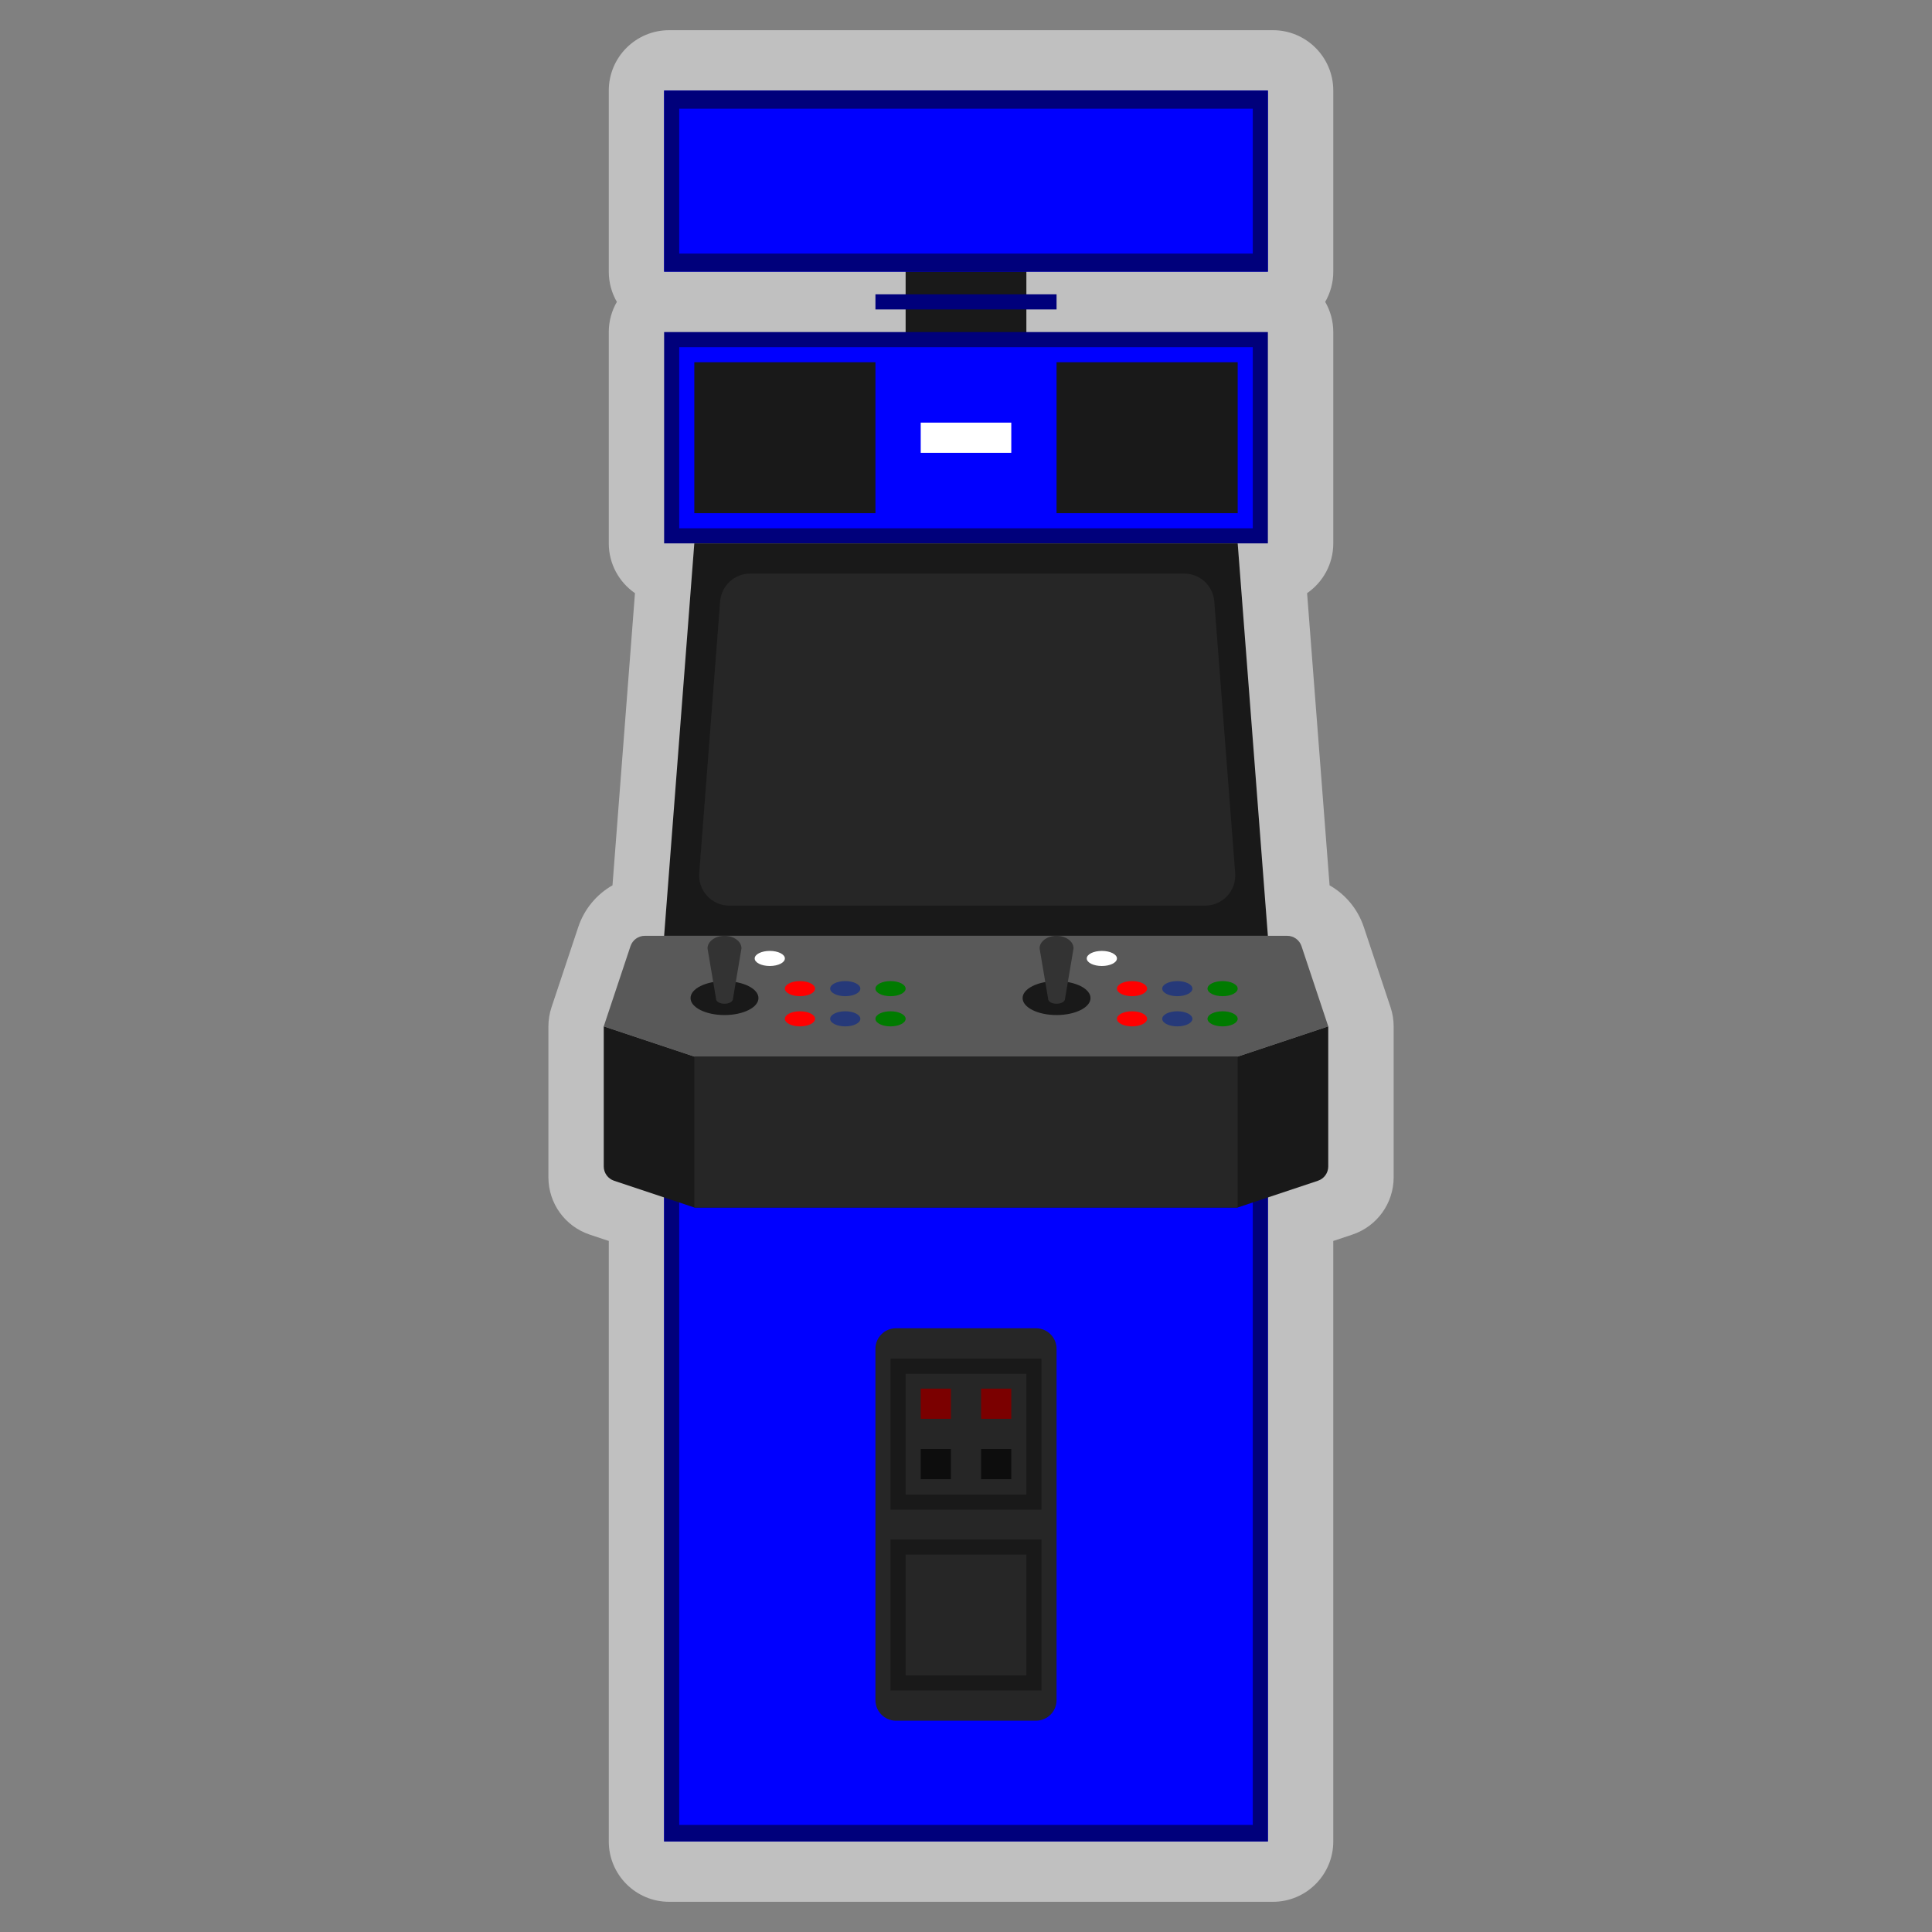 <?xml version="1.0" encoding="UTF-8" standalone="no"?>
<svg
   xmlns:dc="http://purl.org/dc/elements/1.1/"
   xmlns:cc="http://creativecommons.org/ns#"
   xmlns:rdf="http://www.w3.org/1999/02/22-rdf-syntax-ns#"
   xmlns:svg="http://www.w3.org/2000/svg"
   xmlns="http://www.w3.org/2000/svg"
   viewBox="0 0 320 320"
   height="320"
   width="320"
   xml:space="preserve"
   version="1.1"
   id="svg2"><rect x="0" y="0" width="320" height="320" fill="#808080" stroke="none"/><defs
     id="defs6"><clipPath
       id="clipPath16"
       clipPathUnits="userSpaceOnUse"><path
         id="path18"
         d="M 0,256 256,256 256,0 0,0 0,256 Z" /></clipPath><clipPath
       id="clipPath24"
       clipPathUnits="userSpaceOnUse"><path
         id="path26"
         d="m 72.667,252 112,0 0,-248 -112,0 0,248 z" /></clipPath><clipPath
       id="clipPath44"
       clipPathUnits="userSpaceOnUse"><path
         id="path46"
         d="M 0,256 256,256 256,0 0,0 0,256 Z" /></clipPath></defs><g
     transform="matrix(1.25,0,0,-1.25,0,320)"
     id="g10"><g
       id="g12"><g
         clip-path="url(#clipPath16)"
         id="g14"><g
           id="g20"><g
             id="g22" /><g
             id="g28"><g
               style="opacity:0.5"
               id="g30"
               clip-path="url(#clipPath24)"><g
                 id="g32"
                 transform="translate(184.256,122.529)"><path
                   id="path34"
                   style="fill:#ffffff;fill-opacity:1;fill-rule:nonzero;stroke:none"
                   d="m 0,0 -3.544,10.633 c -0.8,2.4 -2.443,4.338 -4.536,5.53 l -2.979,38.713 c 2.096,1.443 3.47,3.858 3.47,6.595 l 0,28 c 0,1.457 -0.39,2.823 -1.07,4 0.68,1.176 1.07,2.543 1.07,4 l 0,24 c 0,4.418 -3.582,8 -8,8 l -80,0 c -4.418,0 -8,-3.582 -8,-8 l 0,-24 c 0,-1.457 0.389,-2.824 1.07,-4 -0.681,-1.177 -1.07,-2.543 -1.07,-4 l 0,-28 c 0,-2.737 1.373,-5.152 3.469,-6.595 l -2.978,-38.713 c -2.093,-1.192 -3.736,-3.13 -4.536,-5.53 L -111.179,0 c -0.272,-0.815 -0.41,-1.67 -0.41,-2.529 l 0,-20 c 0,-3.444 2.203,-6.501 5.47,-7.59 l 2.53,-0.843 0,-79.567 c 0,-4.418 3.582,-8 8,-8 l 79.999,0 c 4.419,0 8,3.582 8,8 l 0,79.567 2.53,0.843 c 3.267,1.089 5.471,4.146 5.471,7.59 l 0,20 C 0.411,-1.67 0.272,-0.815 0,0" /></g></g></g></g></g></g><path
       id="path36"
       style="fill:#191919;fill-opacity:1;fill-rule:nonzero;stroke:none"
       d="m 136,208 -16,0 0,16 16,0 0,-16 z" /><path
       id="path38"
       style="fill:#00007b;fill-opacity:1;fill-rule:nonzero;stroke:none"
       d="m 168,212 -80,0 0,-28 80,0 0,28 z" /><g
       id="g40"><g
         clip-path="url(#clipPath44)"
         id="g42"><g
           transform="translate(170.559,132)"
           id="g48"><path
             id="path50"
             style="fill:#595959;fill-opacity:1;fill-rule:nonzero;stroke:none"
             d="m 0,0 -85.117,0 c -0.861,0 -1.625,-0.551 -1.898,-1.368 L -90.559,-12 l 12,-4 72,0 12,4 -3.544,10.632 C 1.625,-0.551 0.86,0 0,0" /></g><path
           id="path52"
           style="fill:#0000ff;fill-opacity:1;fill-rule:nonzero;stroke:none"
           d="m 168,12 -80,0 0,92 80,0 0,-92 z" /><path
           id="path54"
           style="fill:#00007b;fill-opacity:1;fill-rule:nonzero;stroke:none"
           d="m 168,104 -80,0 0,-92 80,0 0,92 z m -2,-89.81 -76,0 0,87.619 76,0 0,-87.619 z" /><g
           transform="translate(137.281,28)"
           id="g56"><path
             id="path58"
             style="fill:#262626;fill-opacity:1;fill-rule:nonzero;stroke:none"
             d="m 0,0 -18.562,0 c -1.496,0 -2.719,1.224 -2.719,2.719 l 0,46.562 c 0,1.495 1.223,2.719 2.719,2.719 L 0,52 c 1.495,0 2.719,-1.224 2.719,-2.719 l 0,-46.562 C 2.719,1.224 1.495,0 0,0" /></g><path
           id="path60"
           style="fill:#191919;fill-opacity:1;fill-rule:nonzero;stroke:none"
           d="m 138,75.969 -20,0 0,-20.01 20,0 0,20.01 z m -2,-18.01 -16,0 0,16.01 16,0 0,-16.01 z" /><path
           id="path62"
           style="fill:#191919;fill-opacity:1;fill-rule:nonzero;stroke:none"
           d="m 138,52.01 -20,0 0,-20.01 20,0 0,20.01 z M 136,34 l -16,0 0,16.01 16,0 0,-16.01 z" /><path
           id="path64"
           style="fill:#7b0000;fill-opacity:1;fill-rule:nonzero;stroke:none"
           d="m 126,68 -4,0 0,4 4,0 0,-4 z" /><path
           id="path66"
           style="fill:#7b0000;fill-opacity:1;fill-rule:nonzero;stroke:none"
           d="m 134,68 -4,0 0,4 4,0 0,-4 z" /><path
           id="path68"
           style="fill:#0d0d0d;fill-opacity:1;fill-rule:nonzero;stroke:none"
           d="m 126,60 -4,0 0,4 4,0 0,-4 z" /><path
           id="path70"
           style="fill:#0d0d0d;fill-opacity:1;fill-rule:nonzero;stroke:none"
           d="m 134,60 -4,0 0,4 4,0 0,-4 z" /><path
           id="path72"
           style="fill:#0000ff;fill-opacity:1;fill-rule:nonzero;stroke:none"
           d="m 168,220 -80,0 0,24 80,0 0,-24 z" /><path
           id="path74"
           style="fill:#00007b;fill-opacity:1;fill-rule:nonzero;stroke:none"
           d="m 140,215 -24,0 0,2 24,0 0,-2 z" /><path
           id="path76"
           style="fill:#00007b;fill-opacity:1;fill-rule:nonzero;stroke:none"
           d="m 168,244 -80,0 0,-24 80,0 0,24 z m -2,-21.6 -76,0 0,19.2 76,0 0,-19.2 z" /><path
           id="path78"
           style="fill:#0000ff;fill-opacity:1;fill-rule:nonzero;stroke:none"
           d="m 166,186 -76,0 0,24 76,0 0,-24 z" /><path
           id="path80"
           style="fill:#191919;fill-opacity:1;fill-rule:nonzero;stroke:none"
           d="m 116,188 -24,0 0,20 24,0 0,-20 z" /><path
           id="path82"
           style="fill:#191919;fill-opacity:1;fill-rule:nonzero;stroke:none"
           d="m 164,188 -24,0 0,20 24,0 0,-20 z" /><path
           id="path84"
           style="fill:#ffffff;fill-opacity:1;fill-rule:nonzero;stroke:none"
           d="m 134,196 -12,0 0,4 12,0 0,-4 z" /><g
           transform="translate(114,125)"
           id="g86"><path
             id="path88"
             style="fill:#263979;fill-opacity:1;fill-rule:nonzero;stroke:none"
             d="m 0,0 c 0,-0.553 -0.896,-1 -2,-1 -1.104,0 -2,0.447 -2,1 0,0.553 0.896,1 2,1 1.104,0 2,-0.447 2,-1" /></g><g
           transform="translate(120,125)"
           id="g90"><path
             id="path92"
             style="fill:#007b00;fill-opacity:1;fill-rule:nonzero;stroke:none"
             d="m 0,0 c 0,-0.553 -0.896,-1 -2,-1 -1.104,0 -2,0.447 -2,1 0,0.553 0.896,1 2,1 1.104,0 2,-0.447 2,-1" /></g><g
           transform="translate(104,129)"
           id="g94"><path
             id="path96"
             style="fill:#ffffff;fill-opacity:1;fill-rule:nonzero;stroke:none"
             d="m 0,0 c 0,-0.552 -0.896,-1 -2,-1 -1.104,0 -2,0.448 -2,1 0,0.552 0.896,1 2,1 1.104,0 2,-0.448 2,-1" /></g><g
           transform="translate(108,125)"
           id="g98"><path
             id="path100"
             style="fill:#ff0000;fill-opacity:1;fill-rule:nonzero;stroke:none"
             d="m 0,0 c 0,-0.553 -0.896,-1 -2,-1 -1.104,0 -2,0.447 -2,1 0,0.553 0.896,1 2,1 1.104,0 2,-0.447 2,-1" /></g><g
           transform="translate(114,121)"
           id="g102"><path
             id="path104"
             style="fill:#263979;fill-opacity:1;fill-rule:nonzero;stroke:none"
             d="m 0,0 c 0,-0.553 -0.896,-1 -2,-1 -1.104,0 -2,0.447 -2,1 0,0.553 0.896,1 2,1 1.104,0 2,-0.447 2,-1" /></g><g
           transform="translate(120,121)"
           id="g106"><path
             id="path108"
             style="fill:#007b00;fill-opacity:1;fill-rule:nonzero;stroke:none"
             d="m 0,0 c 0,-0.553 -0.896,-1 -2,-1 -1.104,0 -2,0.447 -2,1 0,0.553 0.896,1 2,1 1.104,0 2,-0.447 2,-1" /></g><g
           transform="translate(108,121)"
           id="g110"><path
             id="path112"
             style="fill:#ff0000;fill-opacity:1;fill-rule:nonzero;stroke:none"
             d="m 0,0 c 0,-0.553 -0.896,-1 -2,-1 -1.104,0 -2,0.447 -2,1 0,0.553 0.896,1 2,1 1.104,0 2,-0.447 2,-1" /></g><g
           transform="translate(100.5,123.75)"
           id="g114"><path
             id="path116"
             style="fill:#191919;fill-opacity:1;fill-rule:nonzero;stroke:none"
             d="M 0,0 C 0,-1.242 -2.015,-2.25 -4.5,-2.25 -6.985,-2.25 -9,-1.242 -9,0 -9,1.242 -6.985,2.25 -4.5,2.25 -2.015,2.25 0,1.242 0,0" /></g><g
           transform="translate(94.875,123.686)"
           id="g118"><path
             id="path120"
             style="fill:#333333;fill-opacity:1;fill-rule:nonzero;stroke:none"
             d="m 0,0 -1.125,6.652 c 0,0.914 1.013,1.662 2.25,1.662 1.237,0 2.25,-0.748 2.25,-1.662 L 2.25,0 C 2.25,-0.914 0,-0.914 0,0" /></g><g
           transform="translate(158,125)"
           id="g122"><path
             id="path124"
             style="fill:#263979;fill-opacity:1;fill-rule:nonzero;stroke:none"
             d="m 0,0 c 0,-0.553 -0.896,-1 -2,-1 -1.104,0 -2,0.447 -2,1 0,0.553 0.896,1 2,1 1.104,0 2,-0.447 2,-1" /></g><g
           transform="translate(164,125)"
           id="g126"><path
             id="path128"
             style="fill:#007b00;fill-opacity:1;fill-rule:nonzero;stroke:none"
             d="m 0,0 c 0,-0.553 -0.896,-1 -2,-1 -1.104,0 -2,0.447 -2,1 0,0.553 0.896,1 2,1 1.104,0 2,-0.447 2,-1" /></g><g
           transform="translate(148,129)"
           id="g130"><path
             id="path132"
             style="fill:#ffffff;fill-opacity:1;fill-rule:nonzero;stroke:none"
             d="m 0,0 c 0,-0.552 -0.896,-1 -2,-1 -1.104,0 -2,0.448 -2,1 0,0.552 0.896,1 2,1 1.104,0 2,-0.448 2,-1" /></g><g
           transform="translate(152,125)"
           id="g134"><path
             id="path136"
             style="fill:#ff0000;fill-opacity:1;fill-rule:nonzero;stroke:none"
             d="m 0,0 c 0,-0.553 -0.896,-1 -2,-1 -1.104,0 -2,0.447 -2,1 0,0.553 0.896,1 2,1 1.104,0 2,-0.447 2,-1" /></g><g
           transform="translate(158,121)"
           id="g138"><path
             id="path140"
             style="fill:#263979;fill-opacity:1;fill-rule:nonzero;stroke:none"
             d="m 0,0 c 0,-0.553 -0.896,-1 -2,-1 -1.104,0 -2,0.447 -2,1 0,0.553 0.896,1 2,1 1.104,0 2,-0.447 2,-1" /></g><g
           transform="translate(164,121)"
           id="g142"><path
             id="path144"
             style="fill:#007b00;fill-opacity:1;fill-rule:nonzero;stroke:none"
             d="m 0,0 c 0,-0.553 -0.896,-1 -2,-1 -1.104,0 -2,0.447 -2,1 0,0.553 0.896,1 2,1 1.104,0 2,-0.447 2,-1" /></g><g
           transform="translate(152,121)"
           id="g146"><path
             id="path148"
             style="fill:#ff0000;fill-opacity:1;fill-rule:nonzero;stroke:none"
             d="m 0,0 c 0,-0.553 -0.896,-1 -2,-1 -1.104,0 -2,0.447 -2,1 0,0.553 0.896,1 2,1 1.104,0 2,-0.447 2,-1" /></g><g
           transform="translate(144.5,123.75)"
           id="g150"><path
             id="path152"
             style="fill:#191919;fill-opacity:1;fill-rule:nonzero;stroke:none"
             d="M 0,0 C 0,-1.242 -2.015,-2.25 -4.5,-2.25 -6.985,-2.25 -9,-1.242 -9,0 -9,1.242 -6.985,2.25 -4.5,2.25 -2.015,2.25 0,1.242 0,0" /></g><g
           transform="translate(138.875,123.686)"
           id="g154"><path
             id="path156"
             style="fill:#333333;fill-opacity:1;fill-rule:nonzero;stroke:none"
             d="m 0,0 -1.125,6.652 c 0,0.914 1.013,1.662 2.25,1.662 1.237,0 2.25,-0.748 2.25,-1.662 L 2.25,0 C 2.25,-0.914 0,-0.914 0,0" /></g><g
           transform="translate(164,116)"
           id="g158"><path
             id="path160"
             style="fill:#191919;fill-opacity:1;fill-rule:nonzero;stroke:none"
             d="m 0,0 -72,0 -12,4 0,-18.559 c 0,-0.86 0.551,-1.625 1.368,-1.897 L -72,-20 l 72,0 10.633,3.544 c 0.816,0.272 1.367,1.037 1.367,1.897 L 12,4 0,0 Z" /></g><path
           id="path162"
           style="fill:#262626;fill-opacity:1;fill-rule:nonzero;stroke:none"
           d="m 164,96 -72,0 0,20 72,0 0,-20 z" /><g
           transform="translate(92,184)"
           id="g164"><path
             id="path166"
             style="fill:#191919;fill-opacity:1;fill-rule:nonzero;stroke:none"
             d="m 0,0 72,0 4,-52 -80,0 4,52 z" /></g><g
           transform="translate(156.911,180)"
           id="g168"><path
             id="path170"
             style="fill:#262626;fill-opacity:1;fill-rule:nonzero;stroke:none"
             d="m 0,0 -57.503,0 c -2.09,0 -3.828,-1.609 -3.988,-3.693 l -2.769,-36 c -0.179,-2.324 1.658,-4.307 3.988,-4.307 l 63.042,0 c 2.33,0 4.167,1.983 3.988,4.307 l -2.77,36 C 3.828,-1.609 2.09,0 0,0" /></g></g></g></g></svg>